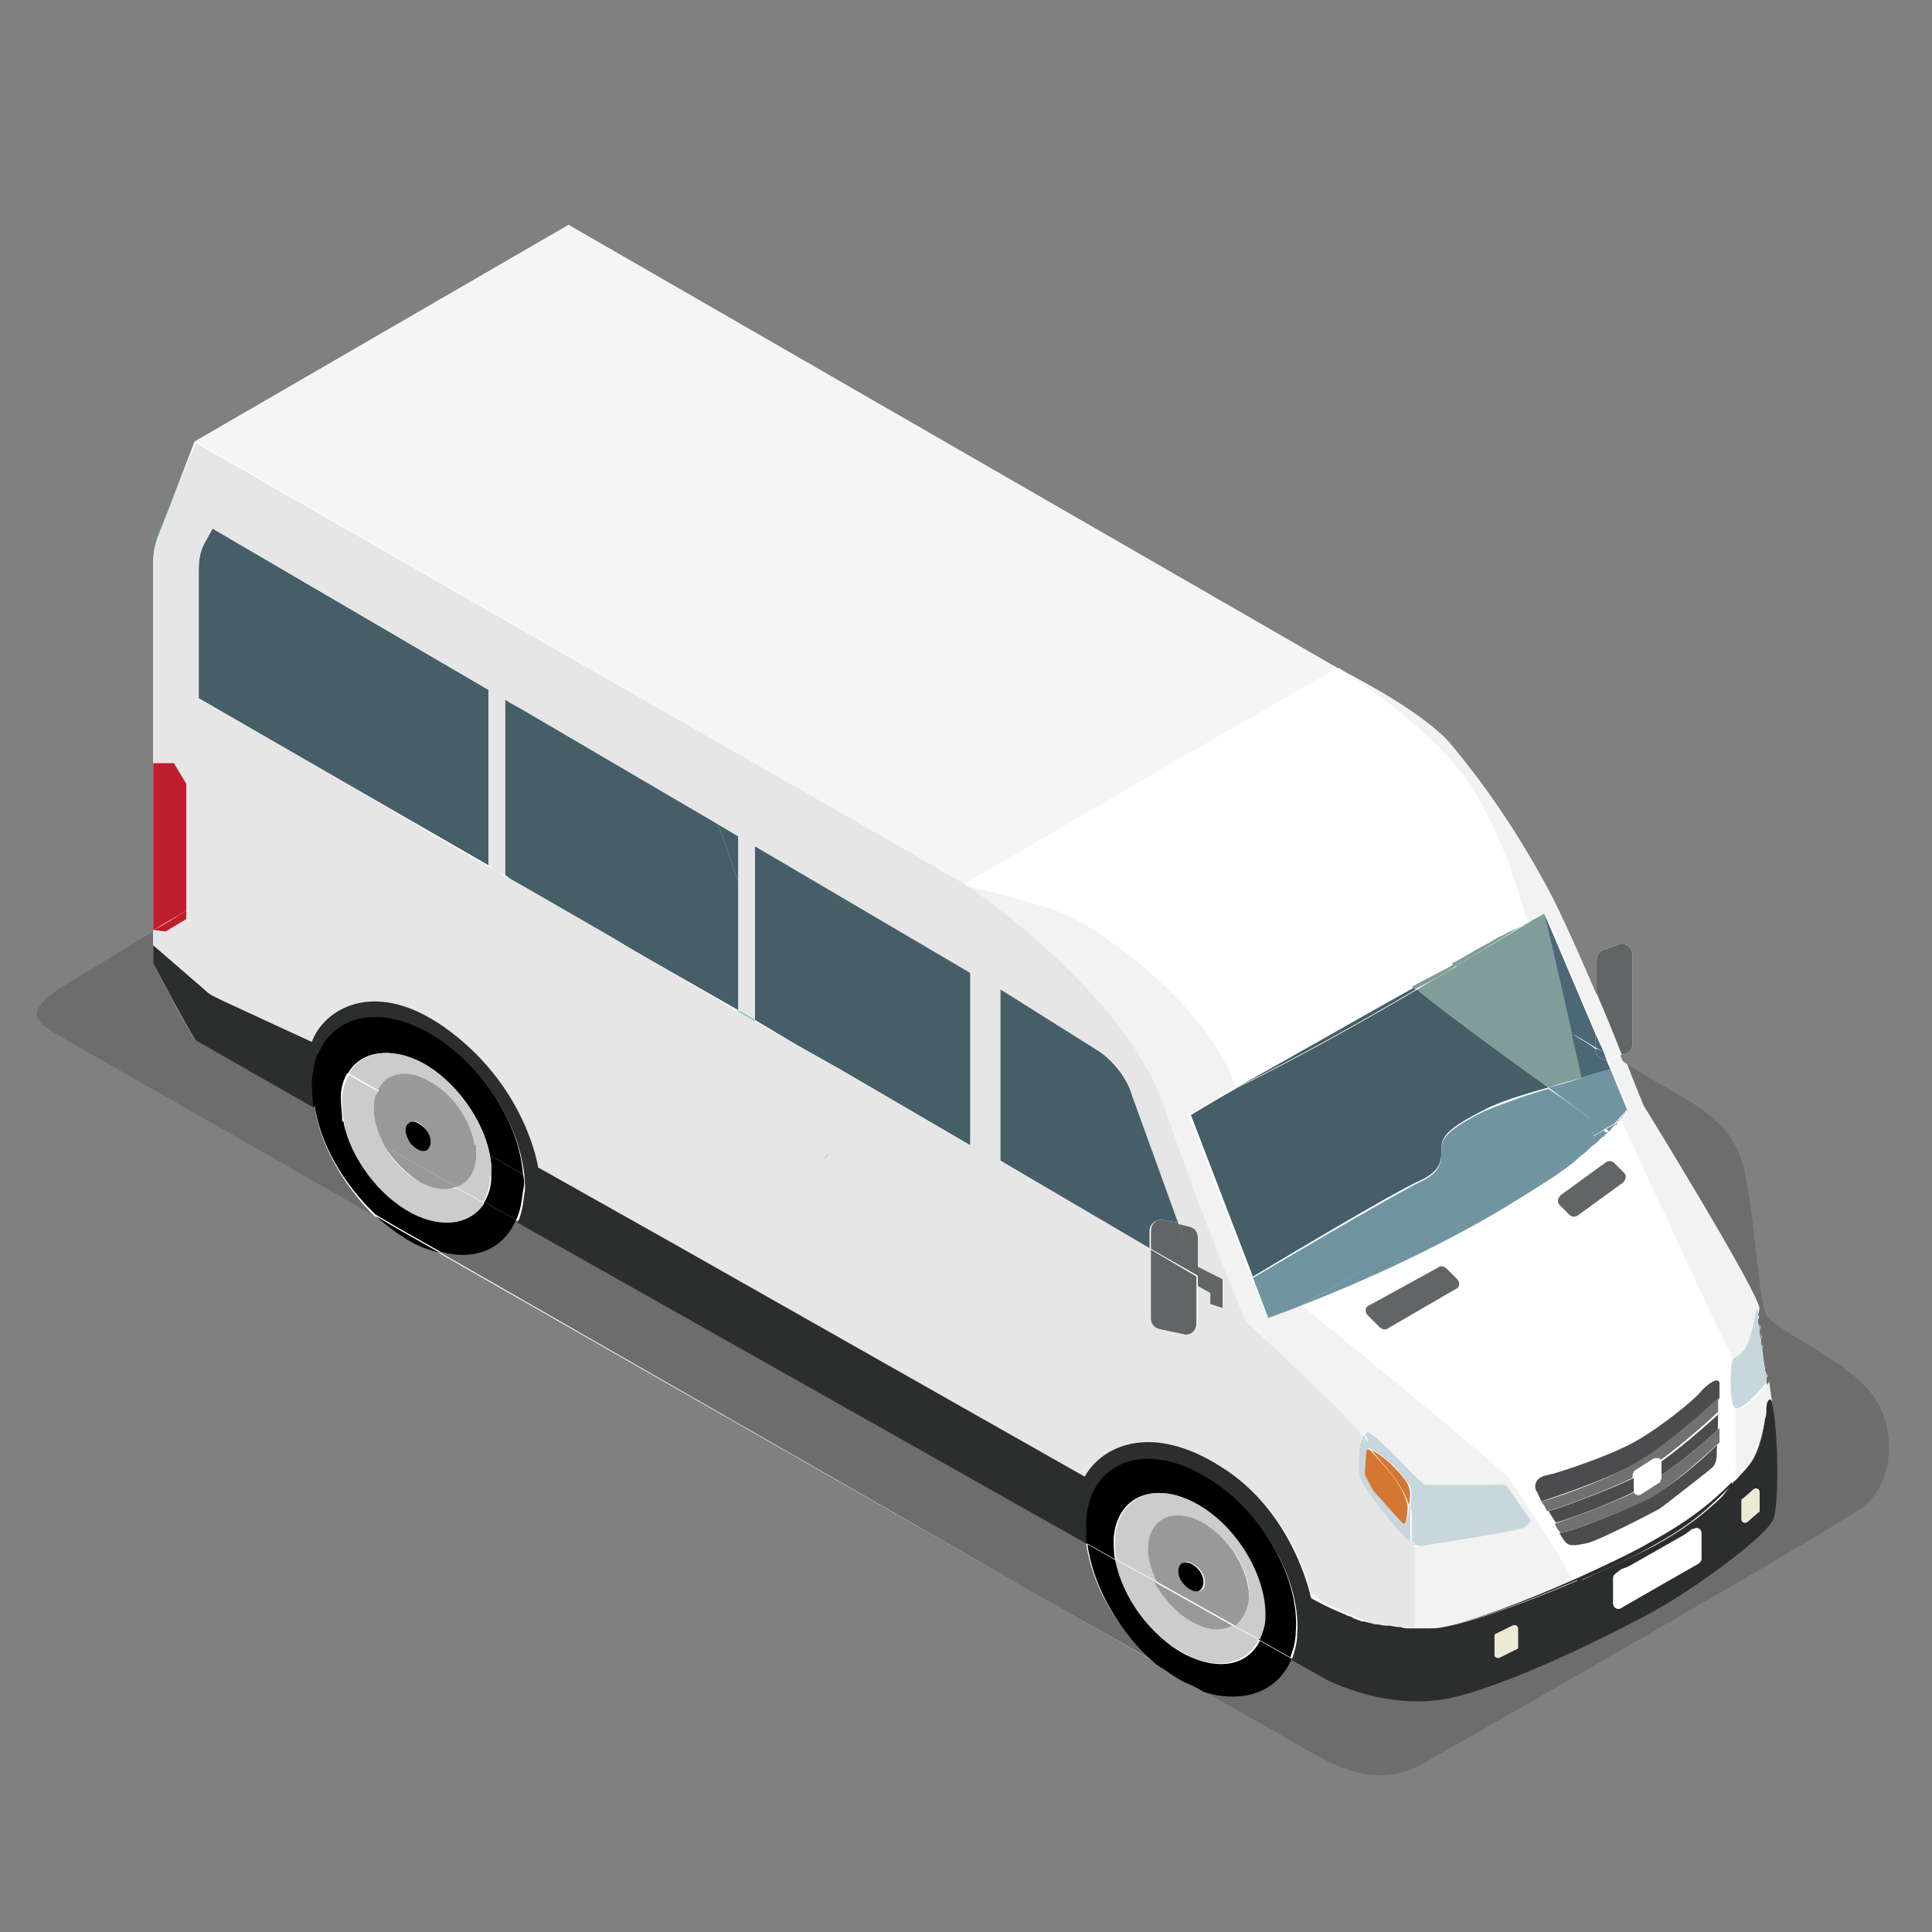 <?xml version="1.0" encoding="utf-8"?>
<!-- Generator: Adobe Illustrator 23.0.3, SVG Export Plug-In . SVG Version: 6.00 Build 0)  -->
<svg version="1.1" id="Layer_1" xmlns="http://www.w3.org/2000/svg" xmlns:xlink="http://www.w3.org/1999/xlink" x="0px" y="0px"
	 width="140px" height="140px" viewBox="0 0 140 140" style="enable-background:new 0 0 140 140;" xml:space="preserve">
<rect x="0" y="0" width="140" height="140" fill="#808080" stroke="none"/>
<style type="text/css">
	.st0{fill:#FFFFFF;}
	.st1{fill:none;}
	.st2{fill:#BABCBE;}
	.st3{opacity:0.3;fill:#404041;enable-background:new    ;}
	.st4{fill:#F5F5F5;}
	.st5{fill:#E6E6E6;}
	.st6{fill:#626566;}
	.st7{fill:#465E67;}
	.st8{fill:#F2F2F2;}
	.st9{fill:#C8D6DD;}
	.st10{fill:#D47733;}
	.st11{fill:#4C4B4E;}
	.st12{fill:#727170;}
	.st13{fill:#809D99;}
	.st14{fill:#4C6775;}
	.st15{fill:#7095A1;}
	.st16{fill:#49BEAF;}
	.st17{fill:#BE1E2D;}
	.st18{fill:#2C2D2D;}
	.st19{fill:#CCCCCC;}
	.st20{fill:#999999;}
	.st21{fill:#ECEAD3;}
</style>
<g>
	<path class="st0" d="M87,122.4c3,1.1,5.4,0.1,6.4-2.3l2.5,1.4c0,0,4.5,2.4,9.2,1.3c4.8-1.1,13-5.2,15.5-6.7s7.1-4.9,7.7-6.1
		c0.6-1.2,0.4-7.7-0.1-8.6c0,0-0.1-0.6-0.2-1.4c0,0,0-0.1,0-0.2s0-0.1,0-0.2c-0.1-0.2-0.1-0.3-0.1-0.4c-0.1-0.4-0.1-0.8-0.2-1.3
		c0-0.1,0-0.1,0-0.2c-0.1-0.1-0.1-0.3-0.1-0.4c0-0.1,0-0.2,0-0.3c-0.1-0.1-0.1-0.3-0.1-0.5c0-0.1,0-0.1,0-0.2
		c-0.1-0.2-0.1-0.3-0.1-0.5c0-0.1,0-0.1,0-0.2c0-0.1,0-0.2,0-0.3s0-0.1,0-0.2c-0.1-0.2-0.1-0.3-0.1-0.4c-0.2-1.4-8.4-14.7-8.4-14.7
		s-0.5-1.2-1.2-3c0.1,0,0.1,0.1,0.2,0.1c0,0,0,0,0,0c-0.1,0-0.2-0.1-0.3-0.2c-0.1-0.1-0.1-0.3-0.2-0.4l0.1-0.1h0.2
		c0.4-0.1,0.6-0.4,0.6-0.8v-6.4c0-0.5-0.5-0.9-0.9-0.8l-1.1,0.4c-0.4,0.1-0.6,0.4-0.6,0.8V72v0.1c-1.3-3-2.7-6.2-3.7-8
		c-2.4-4.4-4.8-7.7-6.9-10.2c-1.7-2.1-8.2-5.5-8.2-5.5L41.2,16.3L14.1,32l-2.7,7c-0.2,0.6-0.3,1.2-0.3,1.8v26.6v0.1v1v1.3
		c0,0,2.5,4.9,3.1,5.6l8.6,4.8c0.4,2.8,2.1,5.7,4.3,7.9c0,0,43.7,25,56.4,32.2c0.1,0.1,0.3,0.3,0.4,0.4c0.2,0.1,0.4,0.2,0.6,0.3
		c0.4,0.3,0.9,0.6,1.3,0.9c0.3,0.1,0.5,0.2,0.7,0.3c0.2,0.1,0.5,0.3,0.7,0.4c0.1,0,0.2,0,0.2,0.1C87.3,122.6,87.2,122.5,87,122.4z
		 M31.8,90.7c2.6,0.6,4.7-0.3,5.6-2.3l41.3,23.4c0.4,3.1,2.4,6.6,5.1,8.7C71.2,113.3,49.4,100.8,31.8,90.7z"/>
	<path class="st0" d="M122.1,79.6c-0.5-0.3-2-1.1-4.2-2.5C120.1,78.5,121.6,79.3,122.1,79.6z"/>
	<path class="st0" d="M93.8,126.3C93.8,126.3,93.8,126.3,93.8,126.3C93.8,126.3,93.8,126.3,93.8,126.3z"/>
</g>
<g>
	<path class="st1" d="M14.2,32L14.2,32L14.2,32z"/>
	<path class="st2" d="M101.3,118c-0.1,0-0.1,0-0.2,0C101.2,118,101.3,118,101.3,118z"/>
	<path class="st2" d="M99.5,117.7L99.5,117.7L99.5,117.7z"/>
	<path class="st2" d="M98,117.3c-0.1,0-0.1,0-0.2-0.1C97.9,117.3,98,117.3,98,117.3z"/>
	<path class="st2" d="M98.7,117.5c-0.1,0-0.1,0-0.2-0.1C98.6,117.5,98.6,117.5,98.7,117.5z"/>
	<path class="st2" d="M100.5,117.9c-0.1,0-0.2,0-0.2,0S100.4,117.9,100.5,117.9z"/>
	<path class="st3" d="M78.7,111.8L37.4,88.4c-0.9,2-3,2.9-5.6,2.3c17.6,10.1,39.4,22.6,52,29.8C81.1,118.4,79.1,114.9,78.7,111.8z"
		/>
	<path class="st3" d="M135.3,100.6c-2.1-2.3-6.8-4.3-7.3-5.3s-0.9-6.7-1.3-8.9c-0.4-2.2-0.5-4.4-4.6-6.8c-0.5-0.3-2.1-1.2-4.4-2.6
		c0.7,1.8,1.2,3,1.2,3s8.2,13.3,8.4,14.7c0,0.1,0,0.2,0.1,0.4c0,0.1,0,0.1,0,0.2s0,0.2,0,0.3c0,0.1,0,0.1,0,0.2c0,0.2,0,0.3,0.1,0.5
		c0,0.1,0,0.1,0,0.2c0,0.2,0,0.4,0.1,0.5c0,0.1,0,0.2,0,0.3c0,0.1,0,0.3,0.1,0.4c0,0.1,0,0.1,0,0.2c0.1,0.5,0.1,0.9,0.2,1.3
		c0,0.1,0,0.2,0.1,0.4c0,0.1,0,0.1,0,0.2s0,0.2,0,0.2l0,0c0.1,0.8,0.2,1.4,0.2,1.4c0.5,0.9,0.7,7.4,0.1,8.6
		c-0.6,1.2-5.2,4.6-7.7,6.1s-10.7,5.6-15.5,6.7c-4.7,1.1-9.2-1.3-9.2-1.3l-2.5-1.4c-1,2.4-3.4,3.4-6.4,2.3c4.1,2.4,6.7,3.8,7,4
		c1.9,1.1,5.4,3.5,9.1,1.4s28.9-16.5,31.6-18.4C137.5,107.6,137.5,102.9,135.3,100.6z"/>
	<path class="st2" d="M127.9,102.9c0-0.2,0.1-0.4,0.1-0.6C127.9,102.4,127.9,102.6,127.9,102.9z"/>
	<path class="st2" d="M104.5,117.9c-0.4,0.1-0.8,0.1-1.2,0.1C103.7,118,104.1,118,104.5,117.9z"/>
	<path class="st2" d="M103,118.1c-0.2,0-0.5,0-0.7,0C102.5,118.1,102.7,118.1,103,118.1z"/>
	<path class="st3" d="M22.8,80.2l-8.6-4.8c-0.6-0.7-3.1-5.6-3.1-5.6v-1.3v-1l0,0c-3.8,2.3-6.4,3.9-6.9,4.2c-2.2,1.6-1.9,2.2,0,3.3
		c0.6,0.4,10.2,5.8,22.9,13.1C24.9,85.9,23.2,83,22.8,80.2z"/>
	<polygon class="st4" points="14.1,32 14.2,32 14.2,32 42.9,48.5 69.8,64.1 82.5,56.7 96.9,48.4 41.2,16.3 	"/>
	<polygon class="st5" points="11.1,40.7 11.1,40.7 11.1,55.3 11.1,55.3 	"/>
	<path class="st5" d="M59.7,84c-0.1,0-0.2,0.1-0.3,0.1l-14.1,4.2l0,0l14.1-4.2C59.5,84,59.6,84,59.7,84z"/>
	<path class="st5" d="M60.3,82.8c0,0.3,0,0.5-0.1,0.8C60.2,83.3,60.3,83,60.3,82.8z"/>
	<path class="st5" d="M15.9,72.4l-0.6-0.3C15.5,72.2,15.7,72.3,15.9,72.4z"/>
	<polygon class="st5" points="49.4,52.6 49.4,52.5 52,59.7 52,59.7 	"/>
	<path class="st5" d="M11.1,67.5v1V67.5z"/>
	<path class="st5" d="M42.9,48.5L14.2,32l0,0L42.9,48.5C42.8,48.5,42.9,48.5,42.9,48.5z"/>
	<path class="st5" d="M69.8,64.1L42.9,48.5l0,0L69.8,64.1z"/>
	<path class="st6" d="M117.7,76.4c0.4-0.1,0.6-0.4,0.6-0.8v-6.4c0-0.5-0.5-0.9-0.9-0.8l-1.1,0.4c-0.4,0.1-0.6,0.4-0.6,0.8V72
		c0.7,1.6,1.3,3.1,1.8,4.4H117.7z"/>
	<path class="st7" d="M84.3,88.4l1.1,0.2L82,79.2c-0.5-1.3-1.4-2.4-2.6-3.2l-7-4.4v12.5l10.9,6.4v-1.3
		C83.3,88.7,83.8,88.3,84.3,88.4z"/>
	<path class="st6" d="M86.8,91.7v-2.1c0-0.4-0.3-0.7-0.6-0.8l-0.8-0.2l1.4,3.9V91.7z"/>
	<path class="st6" d="M83.3,90.5v5c0,0.4,0.3,0.7,0.6,0.8l1.9,0.4c0.5,0.1,0.9-0.3,0.9-0.8v-2.7v-0.7L83.3,90.5z"/>
	<path class="st6" d="M85.4,88.6l-1.1-0.2c-0.5-0.1-0.9,0.3-0.9,0.8v1.3l3.5,2L85.4,88.6z"/>
	<polygon class="st6" points="86.8,92.6 86.8,93.2 87.7,93.7 87.7,94.5 88.6,94.8 88.6,92.6 86.8,91.7 	"/>
	<path class="st8" d="M117.7,77.1c-0.1-0.2-0.2-0.4-0.3-0.6l-0.5,0.2C117.2,76.8,117.5,77,117.7,77.1z"/>
	<path class="st8" d="M106.9,57.6c2.7,4.6,3.7,9.4,3.7,9.4c0.2-0.1,0.3-0.2,0.5-0.3c0.6-0.3,0.9-0.5,0.9-0.5l3.7,8.7v-2.8
		c-1.3-3-2.7-6.2-3.7-8c-2.4-4.4-4.8-7.7-6.9-10.2s-8.2-5.5-8.2-5.5S104.2,53,106.9,57.6z"/>
	<path class="st8" d="M116.6,76.8L116.6,76.8l1.4,3.6l0,0l0,0l0,0l0,0c0,0,0,0.1-0.1,0.1c0,0,0,0,0,0.1l-0.1,0.1l-0.1,0.1
		c0,0.1-0.1,0.1-0.1,0.2l-0.1,0.1c0,0.1-0.1,0.1-0.1,0.2l0,0c0,0,7.4,16.1,7.9,16.9c0.5,0.7,0.3,5.9,0.4,9.2
		c0.3-0.3,0.5-0.5,0.8-0.8c1.1-1.2,1.4-2.6,1.5-3.7c0-0.2,0.1-0.4,0.1-0.6c0.1-0.5,0.1-0.8,0.3-0.8c0,0-0.1-0.6-0.2-1.4
		c0,0.1-0.5,0.7-0.6,0.8c-0.1,0.2-1.4,1.4-1.7,1.1s-0.3-2.8-0.2-3.3c0.1-0.4,0.4-0.3,0.9-0.9s0.9-3,0.9-3
		c-0.2-1.4-8.4-14.7-8.4-14.7s-0.5-1.2-1.2-3c-0.2-0.1-0.5-0.3-0.8-0.4L116.6,76.8z"/>
	<path class="st8" d="M109.4,107.2c-0.4-0.7-15.2-12.7-15.2-12.7l0,0c-1.5,0.6-2.4,0.9-2.4,0.9l-5.7-14.6c0,0,1.4-0.8,3.4-2l0,0
		c-1.5-5.4-9.8-11.9-13.5-13c-3.6-1.1-6.4-1.7-6.4-1.7s11.6,7.5,14.6,16.3c3,8.7,5.9,15.5,5.9,15.5s6.9,6.3,8.4,8.2
		c0.1-0.1,0.1-0.2,0.2-0.2c0.4,0.1,1.4,1.1,1.9,1.6c0.4,0.4,2,2.1,2.3,2.2c0.2,0,4.4,0,4.7,0c0.4,0,1.1-0.1,1.2,0.1
		c0,0,1.5,2.2,1.7,2.4c0.2,0.2-0.2,0.5-0.5,0.6c-0.2,0.1-6.6,1.2-7.2,1.3c-0.3,0-0.6-0.1-0.9-0.2c0,2.6,0,6.1,0,6.3l0,0
		c0.2,0,0.5,0,0.7,0c0.1,0,0.2,0,0.4,0c0.4,0,0.8-0.1,1.2-0.1c2-0.3,6.1-1.9,9.7-3.5C113.6,113.4,109.8,107.8,109.4,107.2z
		 M76.5,68.3L76.5,68.3L76.5,68.3z"/>
	<path class="st8" d="M128,99.6c0,0.1,0,0.1,0,0.2C128.1,99.8,128.1,99.7,128,99.6z"/>
	<path class="st8" d="M127.8,97.9c0.1,0.5,0.1,0.9,0.2,1.3C127.9,98.9,127.9,98.4,127.8,97.9z"/>
	<path class="st8" d="M127.4,95.3c0,0.1,0,0.2,0,0.3C127.5,95.5,127.5,95.4,127.4,95.3z"/>
	<path class="st8" d="M127.5,95.9c0,0.2,0,0.3,0.1,0.5C127.6,96.2,127.5,96,127.5,95.9z"/>
	<path class="st8" d="M127.6,96.5c0,0.2,0,0.4,0.1,0.5C127.7,96.9,127.6,96.7,127.6,96.5z"/>
	<path class="st8" d="M127.7,97.3c0,0.1,0,0.3,0.1,0.4C127.8,97.6,127.7,97.5,127.7,97.3z"/>
	<path class="st8" d="M127.4,94.8c0,0.1,0,0.2,0.1,0.4C127.4,95,127.4,94.9,127.4,94.8z"/>
	<path class="st8" d="M116.2,76.2c0.3,0.2,0.5,0.3,0.8,0.4l0.5-0.2c-0.5-1.3-1.2-2.8-1.8-4.4v2.8L116.2,76.2z"/>
	<path class="st8" d="M116.6,76.8l0.4-0.2c-0.2-0.1-0.5-0.3-0.8-0.4l0.2,0.6C116.5,76.8,116.5,76.8,116.6,76.8z"/>
	<path class="st0" d="M110.7,67c-0.4,0.1-0.8,0.4-1.2,0.6c-0.3,0.1-0.5,0.2-0.8,0.4c-0.7,0.4-1.4,0.8-2.1,1.2
		c-0.4,0.2-0.9,0.5-1.3,0.7c0.1,0,0.1,0.1,0.2,0.1c-0.9,0.4-1.7,0.9-2.6,1.4c-0.1,0-0.1,0.1-0.2,0.1c-0.1,0-0.1,0.1-0.2,0.1
		c-2.2,1.2-4.6,2.6-6.8,3.8c-2.2,1.3-4.3,2.4-6,3.4c-1.5-5.4-9.9-11.9-13.5-13c-3.3-1-6-1.6-6.2-1.7l12.7-7.3c0,0,0,0-0.1,0L97,48.4
		c0,0,7.3,4.5,10,9.2C109.7,62.3,110.7,67,110.7,67z"/>
	<path class="st0" d="M117,81.5c-0.1,0.1-0.1,0.2-0.2,0.2c-0.1,0.1-0.1,0.1-0.2,0.2l0,0l0,0l0,0c-0.1,0.1-0.2,0.1-0.2,0.2
		c-0.1,0.1-0.2,0.2-0.2,0.2c-0.1,0.1-0.2,0.2-0.3,0.3l-0.1,0.1l0,0c-0.1,0.1-0.2,0.2-0.4,0.3c-0.2,0.2-0.5,0.4-0.7,0.6
		c-0.5,0.4-1.1,0.9-1.8,1.4c-1.4,1-3.1,2.1-5.2,3.2c-5.5,3.1-10.5,5.1-13.2,6.2l0,0c0,0,14.7,12,15.2,12.7c0.4,0.6,4.2,6.2,4.8,7.2
		c2.1-0.9,4.1-1.9,5.3-2.6c2.9-1.6,4.4-2.8,6-4.4c-0.1-3.3,0.1-8.5-0.4-9.2c-0.5-0.8-7.9-16.9-7.9-16.9l0,0
		C117.2,81.4,117.1,81.5,117,81.5z M105.6,93.4l-5,2.9c-0.2,0.1-0.4,0.1-0.5-0.1l-0.9-0.9c-0.2-0.2-0.2-0.6,0.1-0.7l5.1-2.8
		c0.2-0.1,0.4-0.1,0.5,0.1l0.9,0.9C105.9,92.9,105.8,93.3,105.6,93.4z M123.3,100.9c0.4-0.5,1.3-1.2,1.4-0.7c0,0.2,0,0.6,0,1.1l0,0
		v1l0,0c0,1.2-0.1,2.5-0.1,2.8c-0.1,0.6-0.2,0.9-0.5,1.2c-0.4,0.3-2.9,2.3-3.6,2.8s-4.3,2.3-5.2,2.5c-1,0.3-1.5,0.3-1.7-0.1
		c-0.1-0.1-0.2-0.3-0.4-0.6c0,0,0,0-0.1,0l-0.3-0.7c-0.3-0.4-0.5-0.9-0.8-1.3l-0.2-0.3l0,0c-0.2-0.4-0.4-0.6-0.4-0.8
		c-0.3-0.6,0.2-1,0.8-1.1c0.6-0.1,4.6-1.5,6.5-2.5C120.6,103.3,122.9,101.3,123.3,100.9z M117.6,85.8l-3.3,2.4
		c-0.2,0.1-0.5,0.1-0.6-0.1l-0.7-0.7c-0.2-0.2-0.2-0.5,0.1-0.7l3.3-2.4c0.2-0.1,0.5-0.1,0.6,0.1l0.7,0.7
		C117.9,85.3,117.8,85.6,117.6,85.8z"/>
	<path class="st9" d="M127.7,97.1c0,0.1,0,0.2,0,0.3C127.7,97.2,127.7,97.2,127.7,97.1z"/>
	<path class="st9" d="M127.6,96.4c0,0.1,0,0.1,0,0.2C127.6,96.5,127.6,96.4,127.6,96.4z"/>
	<path class="st9" d="M128.1,100c0-0.1,0-0.2,0-0.2C128.1,99.9,128.1,100,128.1,100L128.1,100z"/>
	<path class="st9" d="M127.4,95.2c0,0.1,0,0.1,0,0.2C127.4,95.3,127.4,95.2,127.4,95.2z"/>
	<path class="st9" d="M127.5,95.7c0,0.1,0,0.1,0,0.2C127.5,95.8,127.5,95.7,127.5,95.7z"/>
	<path class="st9" d="M128,99.3c0,0.1,0,0.3,0.1,0.4C128,99.5,128,99.4,128,99.3z"/>
	<path class="st9" d="M127.8,97.8c0,0.1,0,0.1,0,0.2C127.8,97.9,127.8,97.8,127.8,97.8z"/>
	<path class="st9" d="M125.5,98.7c-0.1,0.4-0.2,3,0.2,3.3s1.6-1,1.7-1.1c0.1-0.2,0.7-0.7,0.6-0.8c0-0.1,0-0.2,0-0.2s0-0.1,0-0.2
		s0-0.2-0.1-0.4c-0.1-0.4-0.1-0.9-0.2-1.3c0-0.1,0-0.1,0-0.2c0-0.2,0-0.3-0.1-0.4c0-0.1,0-0.2,0-0.3c0-0.2-0.1-0.4-0.1-0.5
		s0-0.1,0-0.2c0-0.2,0-0.3-0.1-0.5c0-0.1,0-0.1,0-0.2s0-0.2,0-0.3c0-0.1,0-0.1,0-0.2s0-0.3-0.1-0.4c0,0-0.4,2.4-0.9,3
		S125.6,98.3,125.5,98.7z"/>
	<path class="st9" d="M98.5,106.9c0.1,0.9,2.8,4,3.1,4.3c0.1,0.2,0.4,0.4,0.6,0.5c0-0.8,0-1.6,0-2.1c0-0.2,0-0.4-0.1-0.6
		c0,0.7-0.2,1.4-0.3,1.3c-0.3-0.2-2-2.1-2.2-2.4c-0.2-0.2-0.6-1.1-0.6-1.2s0.1-1.4,0.1-1.6s0.2-0.2,0.4-0.1
		c-0.2-0.3-0.4-0.5-0.5-0.7c0-0.1-0.1-0.2-0.2-0.3C98.4,104.6,98.4,106.2,98.5,106.9z"/>
	<path class="st9" d="M99.5,105.1c0.5,0.2,1.1,0.8,1.4,1c0.3,0.3,1.1,1.2,1.3,1.7c0.1,0.2,0.1,0.8,0,1.3c0,0.2,0.1,0.4,0.1,0.6
		c0,0.5,0,1.2,0,2.1c0.3,0.2,0.6,0.3,0.9,0.2c0.6-0.1,7-1.1,7.2-1.3c0.2-0.1,0.6-0.4,0.5-0.6c-0.2-0.2-1.7-2.4-1.7-2.4
		c-0.2-0.2-0.9-0.1-1.2-0.1c-0.4,0-4.5,0-4.7,0s-1.9-1.8-2.3-2.2c-0.5-0.5-1.5-1.5-1.9-1.6c-0.1,0-0.1,0.1-0.2,0.2
		c0.1,0.1,0.2,0.2,0.2,0.3C99.1,104.6,99.2,104.8,99.5,105.1z"/>
	<path class="st10" d="M99,105.2c0,0.3-0.1,1.5-0.1,1.6s0.5,1,0.6,1.2c0.2,0.2,1.9,2.2,2.2,2.4c0.2,0.1,0.3-0.6,0.3-1.3
		c-0.3-1.5-1.7-2.9-2.7-4C99.2,105,99,105,99,105.2z"/>
	<path class="st10" d="M102.1,107.8c-0.1-0.5-0.9-1.3-1.3-1.7c-0.2-0.2-0.9-0.8-1.4-1c0.9,1.1,2.3,2.5,2.7,4
		C102.2,108.6,102.2,108,102.1,107.8z"/>
	<path class="st11" d="M118.4,108.1L118.4,108.1v-1c-2.1,1-5.7,2.3-6.2,2.4l-0.2-0.4c0.2,0.4,0.5,0.9,0.8,1.3v-0.1
		C112.7,110.4,116,109.3,118.4,108.1z"/>
	<path class="st11" d="M111.3,108c0.1,0.1,0.2,0.4,0.4,0.8c0.2-0.1,4.7-1.5,7.1-2.9c2.6-1.5,5.8-4.5,5.8-4.6c0-0.5,0-1,0-1.1
		c-0.1-0.5-1,0.2-1.4,0.7s-2.7,2.4-4.6,3.5s-5.9,2.4-6.5,2.5C111.5,107,111.1,107.4,111.3,108z"/>
	<path class="st11" d="M120.4,105.9C120.4,106,120.4,106,120.4,105.9v1c2.2-1.5,4.2-3.4,4.2-3.4v1c-0.4,0.5-3,2.9-5,4
		c-1.9,1-5.8,2.5-6.6,2.6c0.2,0.3,0.3,0.5,0.4,0.6c0.3,0.4,0.8,0.3,1.7,0.1c1-0.3,4.5-2.1,5.2-2.5c0.7-0.5,3.2-2.5,3.6-2.8
		s0.5-0.6,0.5-1.2c0-0.3,0.1-1.7,0.1-2.8C124.3,102.7,122.2,104.6,120.4,105.9z"/>
	<path class="st12" d="M124.7,102.3v-1l0,0C124.7,101.6,124.7,101.9,124.7,102.3L124.7,102.3z"/>
	<path class="st12" d="M111.7,108.8l0.2,0.3C111.9,109,111.8,108.9,111.7,108.8L111.7,108.8z"/>
	<path class="st12" d="M111.7,108.8c0.1,0.1,0.1,0.2,0.2,0.3l0.2,0.4c0.6-0.1,4.1-1.4,6.2-2.4v-0.2c0-0.1,0.1-0.2,0.1-0.3l1.4-0.9
		c0.2-0.1,0.4,0,0.4,0.2c1.8-1.3,3.9-3.2,4.3-3.6c0-0.4,0-0.7,0-1c-0.1,0.1-3.3,3.1-5.8,4.6C116.5,107.3,111.9,108.8,111.7,108.8z"
		/>
	<path class="st12" d="M113,111.1C113,111.1,113.1,111.1,113,111.1c-0.1-0.2-0.2-0.4-0.3-0.7L113,111.1z"/>
	<path class="st12" d="M124.6,104.5v-1c0,0-2,1.9-4.2,3.4v0.2c0,0.1-0.1,0.2-0.1,0.3l-1.4,0.9c-0.2,0.1-0.4,0-0.4-0.2
		c-2.5,1.2-5.8,2.3-5.8,2.3v0.1c0.1,0.2,0.3,0.5,0.4,0.6c0.8-0.2,4.7-1.6,6.6-2.6C121.5,107.4,124.2,104.9,124.6,104.5z"/>
	<path class="st7" d="M110.6,67c0.2-0.1,0.3-0.2,0.5-0.3C110.9,66.8,110.8,66.9,110.6,67L110.6,67L110.6,67z"/>
	<path class="st7" d="M91.9,95.4l-1.1-2.9c0,0,10.3-6.2,12.2-7c1.9-0.9,1.3-2,1.5-2.7s0.9-1.3,3.1-2.4c0.9-0.5,2.8-1.1,4.6-1.6
		c-3.6-2.6-8.4-6.1-9.5-7.1c-3.9,2.3-8.7,5-13,7.1c-2.1,1.2-3.4,2-3.4,2L91.9,95.4z"/>
	<path class="st7" d="M118,80.4L118,80.4L118,80.4z"/>
	<path class="st7" d="M106.6,69.2c0.7-0.4,1.4-0.8,2.1-1.2C108,68.4,107.3,68.8,106.6,69.2z"/>
	<path class="st7" d="M110.6,67L110.6,67c-0.3,0.2-0.7,0.4-1.2,0.6C109.9,67.4,110.3,67.2,110.6,67L110.6,67z"/>
	<path class="st7" d="M102.4,71.6c-4.5,2.5-9.5,5.4-12.8,7.2c4.3-2.1,9.1-4.8,13-7.1C102.5,71.7,102.5,71.6,102.4,71.6z"/>
	<path class="st7" d="M102.6,71.5c0.1,0,0.1-0.1,0.2-0.1C102.7,71.4,102.7,71.4,102.6,71.5z"/>
	<path class="st13" d="M111,66.7c0.6-0.3,0.9-0.5,0.9-0.5S111.6,66.4,111,66.7z"/>
	<path class="st13" d="M106.6,69.2c-0.4,0.2-0.8,0.5-1.3,0.7l0,0C105.8,69.7,106.2,69.4,106.6,69.2z"/>
	<path class="st13" d="M108.7,68.1c0.3-0.2,0.5-0.3,0.8-0.4C109.2,67.8,108.9,67.9,108.7,68.1z"/>
	<path class="st13" d="M102.4,71.6L102.4,71.6c0.1,0,0.1-0.1,0.2-0.1C102.6,71.5,102.5,71.5,102.4,71.6z"/>
	<path class="st13" d="M105.3,69.9L105.3,69.9c-0.8,0.5-1.7,0.9-2.6,1.4C103.7,70.9,104.5,70.4,105.3,69.9z"/>
	<path class="st13" d="M116.6,82L116.6,82L116.6,82z"/>
	<path class="st13" d="M105.5,70c3.1,1.8,6,3.5,8.4,4.9c-1-4.5-2-8.7-2-8.7s-0.3,0.2-0.9,0.5c-0.1,0.1-0.3,0.2-0.5,0.3
		C110.6,67,108.5,68.2,105.5,70z"/>
	<path class="st13" d="M112.2,78.8c0.9-0.3,1.7-0.5,2.5-0.7c-0.2-1-0.5-2.1-0.7-3.2c-2.4-1.4-5.3-3.1-8.4-4.9
		c-0.9,0.5-1.9,1.1-2.9,1.7C103.8,72.7,108.5,76.2,112.2,78.8z"/>
	<path class="st13" d="M105.5,70c3-1.8,5.1-3.1,5.1-3.1c-0.3,0.2-0.7,0.4-1.2,0.6c-0.2,0.1-0.5,0.3-0.8,0.4
		c-0.6,0.4-1.3,0.7-2.1,1.2c-0.4,0.2-0.8,0.5-1.3,0.7C105.4,70,105.4,70,105.5,70z"/>
	<path class="st13" d="M105.5,70c-0.1,0-0.1-0.1-0.2-0.1c-0.8,0.5-1.7,0.9-2.6,1.4c-0.1,0-0.1,0.1-0.2,0.1s-0.1,0.1-0.2,0.1
		c0,0,0.1,0.1,0.2,0.2C103.7,71.1,104.6,70.6,105.5,70z"/>
	<path class="st14" d="M117.5,81L117.5,81C117.4,81.1,117.5,81.1,117.5,81z"/>
	<path class="st14" d="M117.9,80.6C117.8,80.6,117.8,80.6,117.9,80.6C117.8,80.6,117.8,80.6,117.9,80.6z"/>
	<path class="st14" d="M117.9,80.4L117.9,80.4L117.9,80.4z"/>
	<path class="st14" d="M117.7,80.7C117.7,80.8,117.7,80.8,117.7,80.7C117.7,80.8,117.7,80.8,117.7,80.7z"/>
	<path class="st14" d="M115.6,82.9L115.6,82.9C115.7,82.8,115.7,82.8,115.6,82.9L115.6,82.9z"/>
	<path class="st14" d="M116.8,81.8c-0.1,0.1-0.1,0.1-0.2,0.2C116.7,81.9,116.8,81.8,116.8,81.8z"/>
	<path class="st14" d="M116.3,82.2c-0.1,0.1-0.2,0.2-0.2,0.2C116.2,82.4,116.3,82.3,116.3,82.2z"/>
	<path class="st14" d="M117.2,81.4c0,0.1-0.1,0.1-0.2,0.2C117.1,81.5,117.2,81.4,117.2,81.4z"/>
	<path class="st14" d="M118,80.4L118,80.4L118,80.4z"/>
	<path class="st14" d="M115.6,75.9v-1l-3.7-8.7c0,0,1,4.2,2,8.7C114.5,75.2,115.1,75.6,115.6,75.9z"/>
	<path class="st14" d="M115.6,76L115.6,76c-0.5-0.4-1.1-0.7-1.7-1.1c0.2,1.1,0.5,2.1,0.7,3.2c1.2-0.4,2.1-0.6,2.1-0.6l1.2,2.9l0,0
		l-1.5-3.6C116,76.8,115.6,76.5,115.6,76z"/>
	<path class="st14" d="M116.2,76.2l-0.6-1.3v1C115.8,76,116,76.1,116.2,76.2z"/>
	<path class="st14" d="M115.6,76c0,0.5,0.4,0.8,0.8,0.8l-0.2-0.6C116,76.1,115.8,76,115.6,76C115.6,75.9,115.6,76,115.6,76z"/>
	<path class="st15" d="M117.9,80.4C118,80.4,118,80.4,117.9,80.4L117.9,80.4C118,80.4,118,80.4,117.9,80.4L117.9,80.4z"/>
	<path class="st15" d="M117.2,81.3L117.2,81.3L117.2,81.3L117.2,81.3z"/>
	<path class="st15" d="M117.2,81.3c0-0.1,0.1-0.1,0.1-0.2l0,0C117.3,81.2,117.3,81.2,117.2,81.3z"/>
	<path class="st15" d="M117.5,81L117.5,81c0.1-0.1,0.1-0.1,0.1-0.2l0,0C117.6,80.9,117.5,81,117.5,81z"/>
	<path class="st15" d="M117.7,80.7L117.7,80.7C117.7,80.6,117.8,80.6,117.7,80.7L117.7,80.7C117.8,80.7,117.8,80.7,117.7,80.7z"/>
	<path class="st15" d="M117.9,80.6L117.9,80.6C117.9,80.5,117.9,80.5,117.9,80.6C117.9,80.5,117.9,80.5,117.9,80.6
		C117.9,80.5,117.9,80.5,117.9,80.6z"/>
	<path class="st15" d="M115.3,83.2c0.1-0.1,0.2-0.2,0.4-0.3l0,0C115.5,83,115.4,83.1,115.3,83.2z"/>
	<path class="st15" d="M116.3,82.2L116.3,82.2c0.1-0.1,0.2-0.2,0.2-0.2l0,0C116.5,82.1,116.4,82.2,116.3,82.2z"/>
	<path class="st15" d="M115.8,82.8L115.8,82.8c0.1-0.1,0.2-0.2,0.3-0.3l0,0C116,82.6,115.9,82.7,115.8,82.8z"/>
	<path class="st15" d="M114.5,83.8c-0.5,0.4-1.1,0.9-1.8,1.4C113.4,84.7,114,84.2,114.5,83.8z"/>
	<path class="st15" d="M117.2,81.4L117.2,81.4C117.2,81.3,117.2,81.3,117.2,81.4L117.2,81.4C117.2,81.3,117.2,81.3,117.2,81.4z"/>
	<path class="st15" d="M116.6,82L116.6,82L116.6,82L116.6,82L116.6,82z"/>
	<path class="st15" d="M116.8,81.8L116.8,81.8c0.1-0.1,0.2-0.2,0.2-0.2l0,0C117,81.6,116.9,81.7,116.8,81.8z"/>
	<path class="st15" d="M115.3,81.1c-0.8-0.6-1.9-1.4-3.1-2.2c-1.8,0.5-3.6,1.2-4.6,1.6c-2.2,1.1-2.9,1.7-3.1,2.4
		c-0.2,0.7,0.4,1.8-1.5,2.7c-1.9,0.9-12.2,7-12.2,7l1.1,2.9c0,0,0.9-0.3,2.4-0.9l21.2-12.2C115.4,81.9,115.4,81.5,115.3,81.1z"/>
	<path class="st15" d="M117.8,80.6L117.8,80.6C117.8,80.7,117.8,80.7,117.8,80.6z"/>
	<path class="st15" d="M117.9,80.4C118,80.4,118,80.4,117.9,80.4L117.9,80.4C118,80.4,118,80.4,117.9,80.4z"/>
	<path class="st15" d="M117.6,80.8c0,0.1-0.1,0.1-0.1,0.2C117.5,81,117.6,80.9,117.6,80.8z"/>
	<path class="st15" d="M117.2,81.3L117.2,81.3L117.2,81.3L117.2,81.3c0.1-0.1,0.1-0.1,0.2-0.2C117.3,81.2,117.3,81.3,117.2,81.3z"/>
	<path class="st15" d="M117.9,80.5L117.9,80.5L117.9,80.5z"/>
	<path class="st15" d="M116.8,81.8c0.1-0.1,0.2-0.2,0.2-0.2C117,81.6,116.9,81.7,116.8,81.8z"/>
	<path class="st15" d="M116.1,82.5c-0.1,0.1-0.2,0.2-0.3,0.3C115.9,82.7,116,82.6,116.1,82.5z"/>
	<path class="st15" d="M115.5,82.3L94.3,94.6c2.8-1.1,7.7-3.1,13.2-6.2c2.1-1.2,3.8-2.3,5.2-3.2c0.7-0.5,1.3-0.9,1.8-1.4
		c0.3-0.2,0.5-0.4,0.7-0.6c0.1-0.1,0.2-0.2,0.4-0.3C115.6,82.7,115.6,82.5,115.5,82.3z"/>
	<path class="st15" d="M116.3,82.2c0.1-0.1,0.2-0.2,0.2-0.2l0,0C116.5,82.1,116.4,82.2,116.3,82.2z"/>
	<path class="st15" d="M116.6,82L116.6,82L116.6,82L116.6,82z"/>
	<path class="st15" d="M117.2,81.3L117.2,81.3L117.2,81.3L117.2,81.3L117.2,81.3z"/>
	<polygon class="st15" points="116.6,82 116.6,82 116.6,82 	"/>
	<path class="st15" d="M115.3,81.1c-0.2-0.9-0.4-1.9-0.6-3c-0.7,0.2-1.6,0.5-2.5,0.7C113.4,79.7,114.5,80.5,115.3,81.1z"/>
	<polygon class="st15" points="116.6,82 116.6,82 116.6,82 	"/>
	<path class="st15" d="M117.9,80.5L117.9,80.5C117.9,80.4,117.9,80.4,117.9,80.5C117.9,80.4,117.9,80.4,117.9,80.5
		C117.9,80.4,117.9,80.5,117.9,80.5z"/>
	<path class="st15" d="M117.6,80.8L117.6,80.8L117.6,80.8L117.6,80.8C117.7,80.8,117.7,80.8,117.6,80.8z"/>
	<path class="st15" d="M117.4,81.2L117.4,81.2L117.4,81.2L117.4,81.2C117.5,81.1,117.4,81.1,117.4,81.2z"/>
	<path class="st15" d="M117.8,80.6L117.8,80.6L117.8,80.6C117.9,80.6,117.9,80.6,117.8,80.6L117.8,80.6z"/>
	<path class="st15" d="M116.6,82L116.6,82c0.1-0.1,0.1-0.1,0.2-0.2l0,0C116.8,81.8,116.7,81.9,116.6,82z"/>
	<path class="st15" d="M115.6,82.9L115.6,82.9L115.6,82.9L115.6,82.9C115.7,82.8,115.7,82.8,115.6,82.9z"/>
	<path class="st15" d="M117,81.5c0.1-0.1,0.1-0.1,0.2-0.2l0,0C117.2,81.4,117.1,81.5,117,81.5L117,81.5z"/>
	<path class="st15" d="M116.1,82.5L116.1,82.5c0.1-0.1,0.2-0.2,0.2-0.2l0,0C116.3,82.3,116.2,82.4,116.1,82.5z"/>
	<path class="st15" d="M117.2,81.3c0.1-0.1,0.1-0.1,0.2-0.2l0.1-0.1c0.1-0.1,0.1-0.1,0.1-0.2l0.1-0.1l0.1-0.1c0,0,0,0,0.1-0.1
		c0,0,0-0.1,0.1-0.1l0,0l0,0l0,0l-0.9,1L117.2,81.3z"/>
	<path class="st15" d="M116.3,81.8c-0.2-0.2-0.6-0.4-1.1-0.8c0.1,0.4,0.2,0.9,0.3,1.3L116.3,81.8z"/>
	<path class="st15" d="M115.6,82.9L115.6,82.9c0.2-0.2,0.3-0.3,0.4-0.4c0.1-0.1,0.2-0.2,0.2-0.2c0.1-0.1,0.2-0.2,0.2-0.2
		s-0.1-0.1-0.2-0.2l-0.8,0.5C115.6,82.5,115.6,82.7,115.6,82.9z"/>
	<path class="st15" d="M116.6,82L116.6,82c0.1-0.1,0.2-0.2,0.2-0.2c0.1-0.1,0.2-0.2,0.2-0.2c0.1-0.1,0.1-0.1,0.2-0.2l0,0l-0.1,0.1
		L116.6,82z"/>
	<path class="st15" d="M116.3,81.8l0.7-0.4l0.9-1l-1.2-2.9c0,0-0.9,0.2-2.1,0.6c0.2,1,0.4,2.1,0.6,3
		C115.8,81.4,116.1,81.7,116.3,81.8z"/>
	<path class="st15" d="M116.6,82l0.5-0.6l-0.7,0.4C116.5,81.9,116.6,82,116.6,82L116.6,82z"/>
	<polygon class="st7" points="55.2,61.6 70.5,70.5 70.5,83.1 60.9,77.5 57.7,75.7 54.7,73.9 54.7,61.3 	"/>
	<path class="st7" d="M52,59.7l0.4,1.3L52,59.7z"/>
	<path class="st16" d="M14.2,32L14.2,32l-2.8,7c-0.2,0.6-0.3,1.1-0.3,1.7l0,0c0-0.6,0.1-1.2,0.3-1.8L14.2,32z"/>
	<polygon class="st7" points="36.7,50.7 52,59.7 52.5,61 53.5,63.9 53.5,73.2 45.8,68.8 44.3,67.9 38.4,64.5 37,63.7 36.6,63.4 
		36.6,50.7 36.5,50.6 36.5,50.6 	"/>
	<polygon class="st7" points="52.5,61 52,59.7 53.5,60.6 53.5,63.9 	"/>
	<path class="st7" d="M14.8,39.4l0.6-1.1l20.7,12.1l0,0L35.4,50v1.1v2.7v2.4v6.5l-21-12.1v-9.4C14.4,40.6,14.5,39.9,14.8,39.4z"/>
	<polygon class="st16" points="53.5,73.3 54.7,74 54.7,73.9 53.5,73.2 	"/>
	<g>
		<path class="st5" d="M101.6,111.2c-0.3-0.3-3-3.5-3.1-4.3c-0.1-0.7,0-2.3,0.2-2.9c-1.5-1.9-8.4-8.2-8.4-8.2s-2.9-6.7-5.9-15.5
			C81.4,71.6,69.8,64,69.8,64l-27-15.5L14.2,32.1L11.4,39c-0.2,0.6-0.3,1.2-0.3,1.8v14.6h1.5l0.9,1.5v9.7L12,67.5h-0.9v1
			c0,0,3.1,2.7,3.7,3.2c0.1,0.1,0.3,0.2,0.5,0.4l0.6,0.3c1,0.5,2.9,1.4,6.7,3.1c0.7-2.2,4.5-4.9,10.1-0.7c5.5,4.2,6.3,9.8,6.3,9.8
			l6.4,3.6l3.2,1.8l30,17c1.3-2.2,4.9-3.8,9.9-0.7c5.3,3.3,6.5,9.2,6.5,9.2s1.1,0.8,2.6,1.4c0.2,0.1,0.3,0.1,0.5,0.2
			c0.1,0,0.1,0,0.2,0.1c0.2,0.1,0.3,0.1,0.5,0.2c0.1,0,0.1,0,0.2,0.1c0.2,0.1,0.5,0.1,0.7,0.2h0.1c0.2,0.1,0.4,0.1,0.7,0.1
			c0.1,0,0.2,0,0.2,0c0.2,0,0.4,0.1,0.7,0.1c0.1,0,0.2,0,0.2,0c0.3,0,0.6,0,0.9,0.1v-6.3C101.9,111.6,101.7,111.4,101.6,111.2z
			 M60.9,77.5l-3.2-1.8l-3-1.7l0,0l-1.2-0.7l0,0l-7.7-4.5l-1.5-0.9l-5.9-3.4L37,63.7l-0.4-0.2l-0.5-0.3l-1.4-0.8l-3.8-2.2l-5.1-3
			l-11.4-6.6v-9.4c0-0.6,0.1-1.2,0.4-1.8l0.6-1.1l20.7,12.1l0.3,0.2l0.2,0.1l0.3,0.2l0.9,0.5l14,8.2l3.2,1.9l15.3,9V83L60.9,77.5z
			 M88.6,94.8l-0.9-0.3v-0.8l-0.9-0.5v2.7c0,0.5-0.5,0.9-1,0.8L84,96.3c-0.4-0.1-0.6-0.4-0.6-0.8v-5l-10.9-6.4V71.7l7,4.4
			c1.2,0.7,2.1,1.8,2.5,3.2l3.4,9.4l0.8,0.2c0.4,0.1,0.6,0.4,0.6,0.8v2.1l1.8,0.9C88.6,92.7,88.6,94.8,88.6,94.8z"/>
	</g>
	<g>
		<polygon class="st5" points="35.4,50 36.6,50.7 36.6,52.2 36.6,63.4 36.1,63.2 35.4,62.7 35.4,53.8 		"/>
	</g>
	<polygon class="st5" points="54.7,61.3 54.7,73.9 53.5,73.2 53.5,63.9 53.5,60.6 	"/>
	<path class="st16" d="M60.1,83.5c-0.1,0.2-0.3,0.3-0.4,0.5C59.9,83.8,60,83.7,60.1,83.5z"/>
	<path class="st17" d="M11.1,55.3L11.1,55.3v12.2l0,0l0,0V55.3z"/>
	<path class="st17" d="M11.1,67.4C11.1,67.4,11.1,67.5,11.1,67.4L11.1,67.4L11.1,67.4z"/>
	<polygon class="st17" points="11.1,67.4 11.1,55.3 11.1,55.3 	"/>
	<polygon class="st17" points="11.1,67.4 11.1,67.4 11.1,67.4 	"/>
	<path class="st17" d="M13.5,56.8l-0.9-1.5h-1.5v12.1c0.8-0.5,1.6-0.9,2.4-1.4V56.8z"/>
	<path class="st17" d="M12,67.5l1.5-0.9V66c-0.8,0.5-1.6,1-2.4,1.4l0,0L12,67.5L12,67.5z"/>
	<path class="st18" d="M128.3,101.4c-0.2,0-0.3,0.3-0.3,0.8c0,0.2,0,0.4-0.1,0.6c-0.1,1.1-0.4,2.7-1.6,3.9c-0.3,0.3-0.5,0.6-0.8,0.8
		c-0.9,1.3-1.9,2.4-2.9,3.3l0,0c0.3-0.2,0.6,0,0.6,0.3v1.9c0,0.1-0.1,0.3-0.2,0.3l-5.5,3.2c-0.2,0.2-0.6,0-0.6-0.3v-1.9
		c0-0.1,0.1-0.3,0.2-0.3l0.4-0.2c-1.8,0.6-3.1,0.7-3.1,0.7c-3.7,1.6-7.9,3.1-9.8,3.4c-0.4,0.1-0.8,0.1-1.2,0.1c-0.1,0-0.2,0-0.4,0
		c-0.2,0-0.5,0-0.7,0l0,0c-0.3,0-0.6,0-0.8-0.1c-0.1,0-0.2,0-0.2,0c-0.2,0-0.4-0.1-0.7-0.1c-0.1,0-0.2,0-0.2,0
		c-0.2,0-0.5-0.1-0.7-0.1h-0.1c-0.2-0.1-0.5-0.1-0.7-0.2c-0.1,0-0.1,0-0.2,0c-0.2-0.1-0.3-0.1-0.5-0.2c-0.1,0-0.1,0-0.2-0.1
		c-0.2-0.1-0.4-0.1-0.5-0.2c-1.5-0.6-2.5-1.2-2.5-1.2s-1.2-6.2-6.5-9.5c-5-3.2-8.6-1.6-9.9,0.7l-30-17l-3.2-1.8L39,84.6
		c0,0-0.8-5.6-6.3-9.8c-5.5-4.2-9.3-1.6-10.1,0.7c-3.5-1.6-5.4-2.5-6.5-3l-0.2-0.1c-0.2-0.1-0.4-0.2-0.6-0.3L15,71.9l-3.9-3.4v1.3
		c0,0,2.5,4.8,3.1,5.6l8.6,4.9c-0.1-0.6-0.1-1.3-0.1-1.9c0.1-0.7,0.2-1.2,0.4-1.8c1.1-2.8,4.2-3.7,7.8-1.8c3.8,2,6.7,6.4,7.1,10.4
		c0,0.4,0.1,0.9,0,1.3c-0.1,0.8-0.2,1.5-0.5,2.1l41.3,23.3c-0.1-0.5-0.1-1,0-1.5c0.3-4.2,3.9-5.8,8.1-3.6c4.2,2.2,7.4,7.4,7.1,11.6
		c0,0.7-0.2,1.3-0.4,1.9l2.5,1.4c0,0,4.5,2.4,9.2,1.3s13-5.3,15.5-6.8s7.1-4.8,7.7-6.1C129,108.8,128.8,102.3,128.3,101.4z
		 M110,119.3c0,0.1,0,0.2-0.1,0.2l-1.2,0.6c-0.2,0.1-0.4,0-0.4-0.2v-1.3c0-0.1,0-0.2,0.1-0.2l1.2-0.6c0.2-0.1,0.4,0,0.4,0.2V119.3z
		 M127.5,109.4c0,0.1,0,0.2-0.1,0.2l-0.8,0.7c-0.2,0.1-0.4,0-0.4-0.2v-1.3c0-0.1,0-0.2,0.1-0.2l0.8-0.7c0.2-0.1,0.4,0,0.4,0.2V109.4
		z"/>
	<path class="st18" d="M99.4,117.7c-0.3-0.1-0.5-0.1-0.7-0.2C98.9,117.6,99.2,117.7,99.4,117.7z"/>
	<path class="st18" d="M101.3,118c0.3,0,0.6,0,0.9,0l0,0C101.9,118.1,101.6,118,101.3,118z"/>
	<path class="st18" d="M100.2,117.9c-0.2,0-0.5-0.1-0.7-0.1C99.7,117.8,100,117.8,100.2,117.9z"/>
	<path class="st18" d="M101.1,118c-0.2,0-0.4-0.1-0.7-0.1C100.7,117.9,100.9,118,101.1,118z"/>
	<path class="st18" d="M97.9,117.3c-0.2-0.1-0.4-0.1-0.5-0.2C97.5,117.1,97.7,117.2,97.9,117.3z"/>
	<path class="st18" d="M88.3,106.4c5.3,3.3,6.5,9.5,6.5,9.5s1,0.6,2.5,1.2c-1.5-0.6-2.6-1.4-2.6-1.4S93.6,109.7,88.3,106.4z"/>
	<path class="st18" d="M98.5,117.5c-0.2-0.1-0.3-0.1-0.5-0.2C98.2,117.4,98.4,117.4,98.5,117.5z"/>
	<path class="st18" d="M103.4,118c-0.1,0-0.3,0-0.4,0C103.1,118,103.2,118.1,103.4,118z"/>
	<path class="st18" d="M128,102.2c0.1-0.5,0.1-0.8,0.3-0.8C128.1,101.4,128,101.8,128,102.2z"/>
	<path class="st18" d="M126.3,106.8c1.1-1.2,1.4-2.8,1.6-3.9c-0.1,1.1-0.4,2.5-1.5,3.7c-0.3,0.3-0.5,0.6-0.8,0.8c0,0.1,0,0.1,0,0.2
		C125.8,107.3,126,107,126.3,106.8z"/>
	<path class="st18" d="M114.2,114.4c-3.6,1.6-7.8,3.2-9.7,3.5c1.9-0.3,6.1-1.8,9.8-3.4l0,0C114.4,114.5,114.3,114.5,114.2,114.4z"/>
	<path class="st18" d="M102.2,118.1L102.2,118.1L102.2,118.1L102.2,118.1z"/>
	<path class="st18" d="M119.9,112c-1.3,0.7-3.3,1.6-5.5,2.6c0,0,1.3-0.1,3.2-0.7l5.1-2.9c1-0.9,2-2,2.9-3.3l0,0
		C124,109.2,122.8,110.4,119.9,112z"/>
	<path class="st18" d="M114.2,114.4c0.1,0.1,0.1,0.2,0.1,0.2l0,0c2.2-0.9,4.3-1.9,5.5-2.6c2.9-1.6,4.1-2.8,5.7-4.4
		c0-0.1,0-0.1,0-0.2c-1.6,1.6-3.1,2.8-6,4.4C118.3,112.5,116.4,113.4,114.2,114.4z"/>
	<path class="st18" d="M15.3,72.1c-0.2-0.1-0.4-0.3-0.5-0.4c-0.6-0.5-3.7-3.2-3.7-3.2l3.8,3.4L15.3,72.1z"/>
	<path d="M85.8,121.9c0.5,0.2,0.9,0.4,1.4,0.6c-1-0.6-2.1-1.2-3.3-1.9C84.5,121.1,85.1,121.5,85.8,121.9z"/>
	<path d="M93.6,120.2l-2.3-1.3c-0.9,1.8-3,2.2-5.4,1c-2.5-1.3-4.5-4.2-5-6.8l-2.1-1.2c0.4,3.1,2.4,6.6,5.1,8.8
		c1.2,0.7,2.3,1.3,3.3,1.9C90.1,123.5,92.6,122.6,93.6,120.2z"/>
	<path d="M86.8,106.7c-4.2-2.2-7.9-0.6-8.1,3.6c0,0.5,0,1,0,1.5l2.1,1.2c-0.1-0.5-0.1-1-0.1-1.5c0.2-3,2.8-4.2,5.8-2.6
		s5.3,5.3,5.1,8.3c0,0.6-0.2,1.1-0.4,1.6l2.3,1.3c0.2-0.5,0.4-1.2,0.4-1.9C94.2,114.1,91.1,108.9,86.8,106.7z"/>
	<path class="st19" d="M86.5,117.6c-1.2-0.6-2.2-1.8-2.8-3l-2.9-1.6c0.5,2.7,2.5,5.5,5,6.8c2.4,1.3,4.5,0.8,5.4-1l-1.9-1
		C88.7,118.2,87.6,118.2,86.5,117.6z"/>
	<path class="st19" d="M86.6,108.9c-3-1.6-5.6-0.4-5.8,2.6c0,0.5,0,1,0.1,1.5l2.9,1.6c-0.4-0.9-0.7-1.8-0.6-2.6
		c0.1-2,1.9-2.8,3.9-1.7c2,1.1,3.6,3.6,3.4,5.6c-0.1,0.9-0.5,1.6-1.1,1.9l1.9,1c0.2-0.5,0.4-1,0.4-1.6
		C91.8,114.2,89.6,110.5,86.6,108.9z"/>
	<path class="st20" d="M86.5,117.6c1.1,0.6,2.1,0.6,2.8,0.2l-5.7-3.2C84.3,115.8,85.3,117,86.5,117.6z"/>
	<path class="st20" d="M90.5,115.9c0.1-2-1.4-4.5-3.4-5.6s-3.8-0.3-3.9,1.7c-0.1,0.8,0.2,1.7,0.6,2.6l5.7,3.2
		C90,117.4,90.4,116.8,90.5,115.9z M87.1,115.2c-0.3,0.3-0.9,0-1.3-0.5s-0.4-1.2-0.1-1.4c0.3-0.3,0.9,0,1.3,0.5S87.4,115,87.1,115.2
		z"/>
	<path d="M85.6,113.3c-0.3,0.3-0.3,0.9,0.1,1.4s1,0.8,1.3,0.5s0.3-0.9-0.1-1.4S86,113.1,85.6,113.3z"/>
	<path d="M29.8,90c0.7,0.4,1.4,0.6,2.1,0.8c-1.6-0.9-3.2-1.8-4.7-2.7C28,88.8,28.9,89.5,29.8,90z"/>
	<path d="M37.4,88.4l-2.3-1.3c-0.9,1.6-3,1.9-5.3,0.7c-2.4-1.3-4.4-3.9-4.9-6.5l-2.1-1.2c0.4,2.8,2.1,5.7,4.4,7.9
		c1.5,0.9,3.1,1.8,4.7,2.7C34.4,91.4,36.5,90.5,37.4,88.4z"/>
	<path d="M37.9,85.1l-2.4-1.4c0.1,0.5,0.1,1.1,0.1,1.6c0,0.7-0.2,1.3-0.5,1.8l2.3,1.3c0.3-0.6,0.4-1.3,0.5-2.1
		C38,85.9,38,85.5,37.9,85.1z"/>
	<path d="M24.7,79.5c0-0.7,0.2-1.3,0.5-1.8L23,76.4c-0.2,0.5-0.3,1.1-0.4,1.8c0,0.6,0,1.2,0.1,1.9l2.1,1.2
		C24.8,80.7,24.7,80.1,24.7,79.5z"/>
	<path d="M30.8,74.7c-3.6-1.9-6.7-1-7.8,1.8l2.2,1.3c0.9-1.6,3-2,5.3-0.8c2.5,1.3,4.5,4.1,5,6.7l2.4,1.4
		C37.6,81.1,34.6,76.7,30.8,74.7z"/>
	<path class="st19" d="M30.5,85.7c-1.1-0.6-2-1.5-2.6-2.6l-3-1.7c0.6,2.6,2.5,5.2,4.9,6.5c2.3,1.2,4.3,0.8,5.3-0.7l-2-1.1
		C32.4,86.2,31.5,86.2,30.5,85.7z"/>
	<path class="st19" d="M27.1,80.1c0-0.4,0.1-0.7,0.3-1l-2.1-1.2c-0.3,0.5-0.5,1.1-0.5,1.8c0,0.6,0,1.2,0.2,1.8l3,1.7
		C27.4,82.1,27,81,27.1,80.1z"/>
	<path class="st19" d="M35.5,83.7L34.4,83c0,0.3,0.1,0.6,0,0.9C34.3,85,33.8,85.7,33,86l2,1.1c0.3-0.5,0.5-1.1,0.5-1.8
		C35.7,84.8,35.6,84.2,35.5,83.7z"/>
	<path class="st19" d="M30.6,77c-2.3-1.2-4.4-0.8-5.3,0.8l2.1,1.2c0.6-1.2,2-1.5,3.6-0.7c1.7,0.9,3.1,2.9,3.4,4.7l1.1,0.7
		C35,81.1,33,78.3,30.6,77z"/>
	<path class="st20" d="M30.5,85.7c1,0.5,1.9,0.6,2.6,0.3l-5.2-2.9C28.5,84.1,29.5,85.1,30.5,85.7z"/>
	<path class="st20" d="M27.1,80.1c-0.1,1,0.3,2,0.8,3l5.2,2.9c0.8-0.3,1.3-1,1.4-2.1c0-0.3,0-0.6,0-0.9l-7-4
		C27.2,79.3,27.1,79.6,27.1,80.1z M30.9,81.9c0.4,0.5,0.4,1.2,0.1,1.4c-0.3,0.3-0.9,0-1.3-0.5s-0.4-1.2-0.1-1.4
		C30,81.1,30.5,81.3,30.9,81.9z"/>
	<path class="st20" d="M31,78.3c-1.6-0.9-3.1-0.5-3.6,0.7l7,4C34.1,81.2,32.8,79.2,31,78.3z"/>
	<path d="M29.7,82.8c0.4,0.5,1,0.8,1.3,0.5s0.3-0.9-0.1-1.4s-1-0.8-1.3-0.5C29.3,81.6,29.3,82.2,29.7,82.8z"/>
	<path class="st0" d="M117.1,114c-0.1,0.1-0.2,0.2-0.2,0.3v1.9c0,0.3,0.3,0.5,0.6,0.3l5.6-3.2c0.1-0.1,0.2-0.2,0.2-0.3v-1.9
		c0-0.3-0.3-0.5-0.6-0.3h-0.1c-1.8,1.5-3.6,2.4-5.1,2.9L117.1,114z"/>
	<path class="st0" d="M122.6,110.9l-5.1,2.9C119,113.3,120.8,112.4,122.6,110.9z"/>
	<path class="st21" d="M127.1,107.9l-0.8,0.7c-0.1,0-0.1,0.1-0.1,0.2v1.3c0,0.2,0.2,0.3,0.4,0.2l0.8-0.7c0.1,0,0.1-0.1,0.1-0.2v-1.3
		C127.5,108,127.2,107.8,127.1,107.9z"/>
	<path class="st0" d="M118.4,108.1c0.3-0.2,0.6-0.3,0.9-0.5c0.4-0.2,0.7-0.5,1.1-0.7V106c0,0,0,0,0-0.1c-0.4,0.3-0.9,0.6-1.2,0.8
		c-0.2,0.1-0.5,0.3-0.8,0.4V108.1L118.4,108.1z"/>
	<path class="st0" d="M120.4,105.9c0-0.2-0.3-0.3-0.4-0.2l-1.4,0.9c-0.1,0.1-0.1,0.2-0.1,0.3v0.2c0.3-0.1,0.6-0.3,0.8-0.4
		C119.6,106.5,120,106.2,120.4,105.9z"/>
	<path class="st0" d="M118.4,108.1c0,0.2,0.3,0.3,0.4,0.2l1.4-0.9c0.1-0.1,0.1-0.2,0.1-0.3v-0.2c-0.4,0.2-0.7,0.5-1.1,0.7
		C119.1,107.8,118.7,108,118.4,108.1z"/>
	<path class="st21" d="M109.6,117.8l-1.2,0.6c-0.1,0-0.1,0.1-0.1,0.2v1.3c0,0.2,0.2,0.3,0.4,0.2l1.2-0.6c0.1,0,0.1-0.1,0.1-0.2V118
		C110,117.9,109.8,117.7,109.6,117.8z"/>
	<path class="st6" d="M104.8,91.9c-0.1-0.1-0.4-0.2-0.5-0.1l-5.1,2.8c-0.3,0.1-0.3,0.5-0.1,0.7l0.9,0.9c0.1,0.1,0.4,0.2,0.5,0.1
		l5-2.9c0.3-0.1,0.3-0.5,0.1-0.7L104.8,91.9z"/>
	<path class="st6" d="M117,84.3c-0.2-0.2-0.4-0.2-0.6-0.1l-3.3,2.4c-0.2,0.2-0.3,0.5-0.1,0.7l0.7,0.7c0.2,0.2,0.4,0.2,0.6,0.1
		l3.3-2.4c0.2-0.2,0.3-0.5,0.1-0.7L117,84.3z"/>
</g>
</svg>
